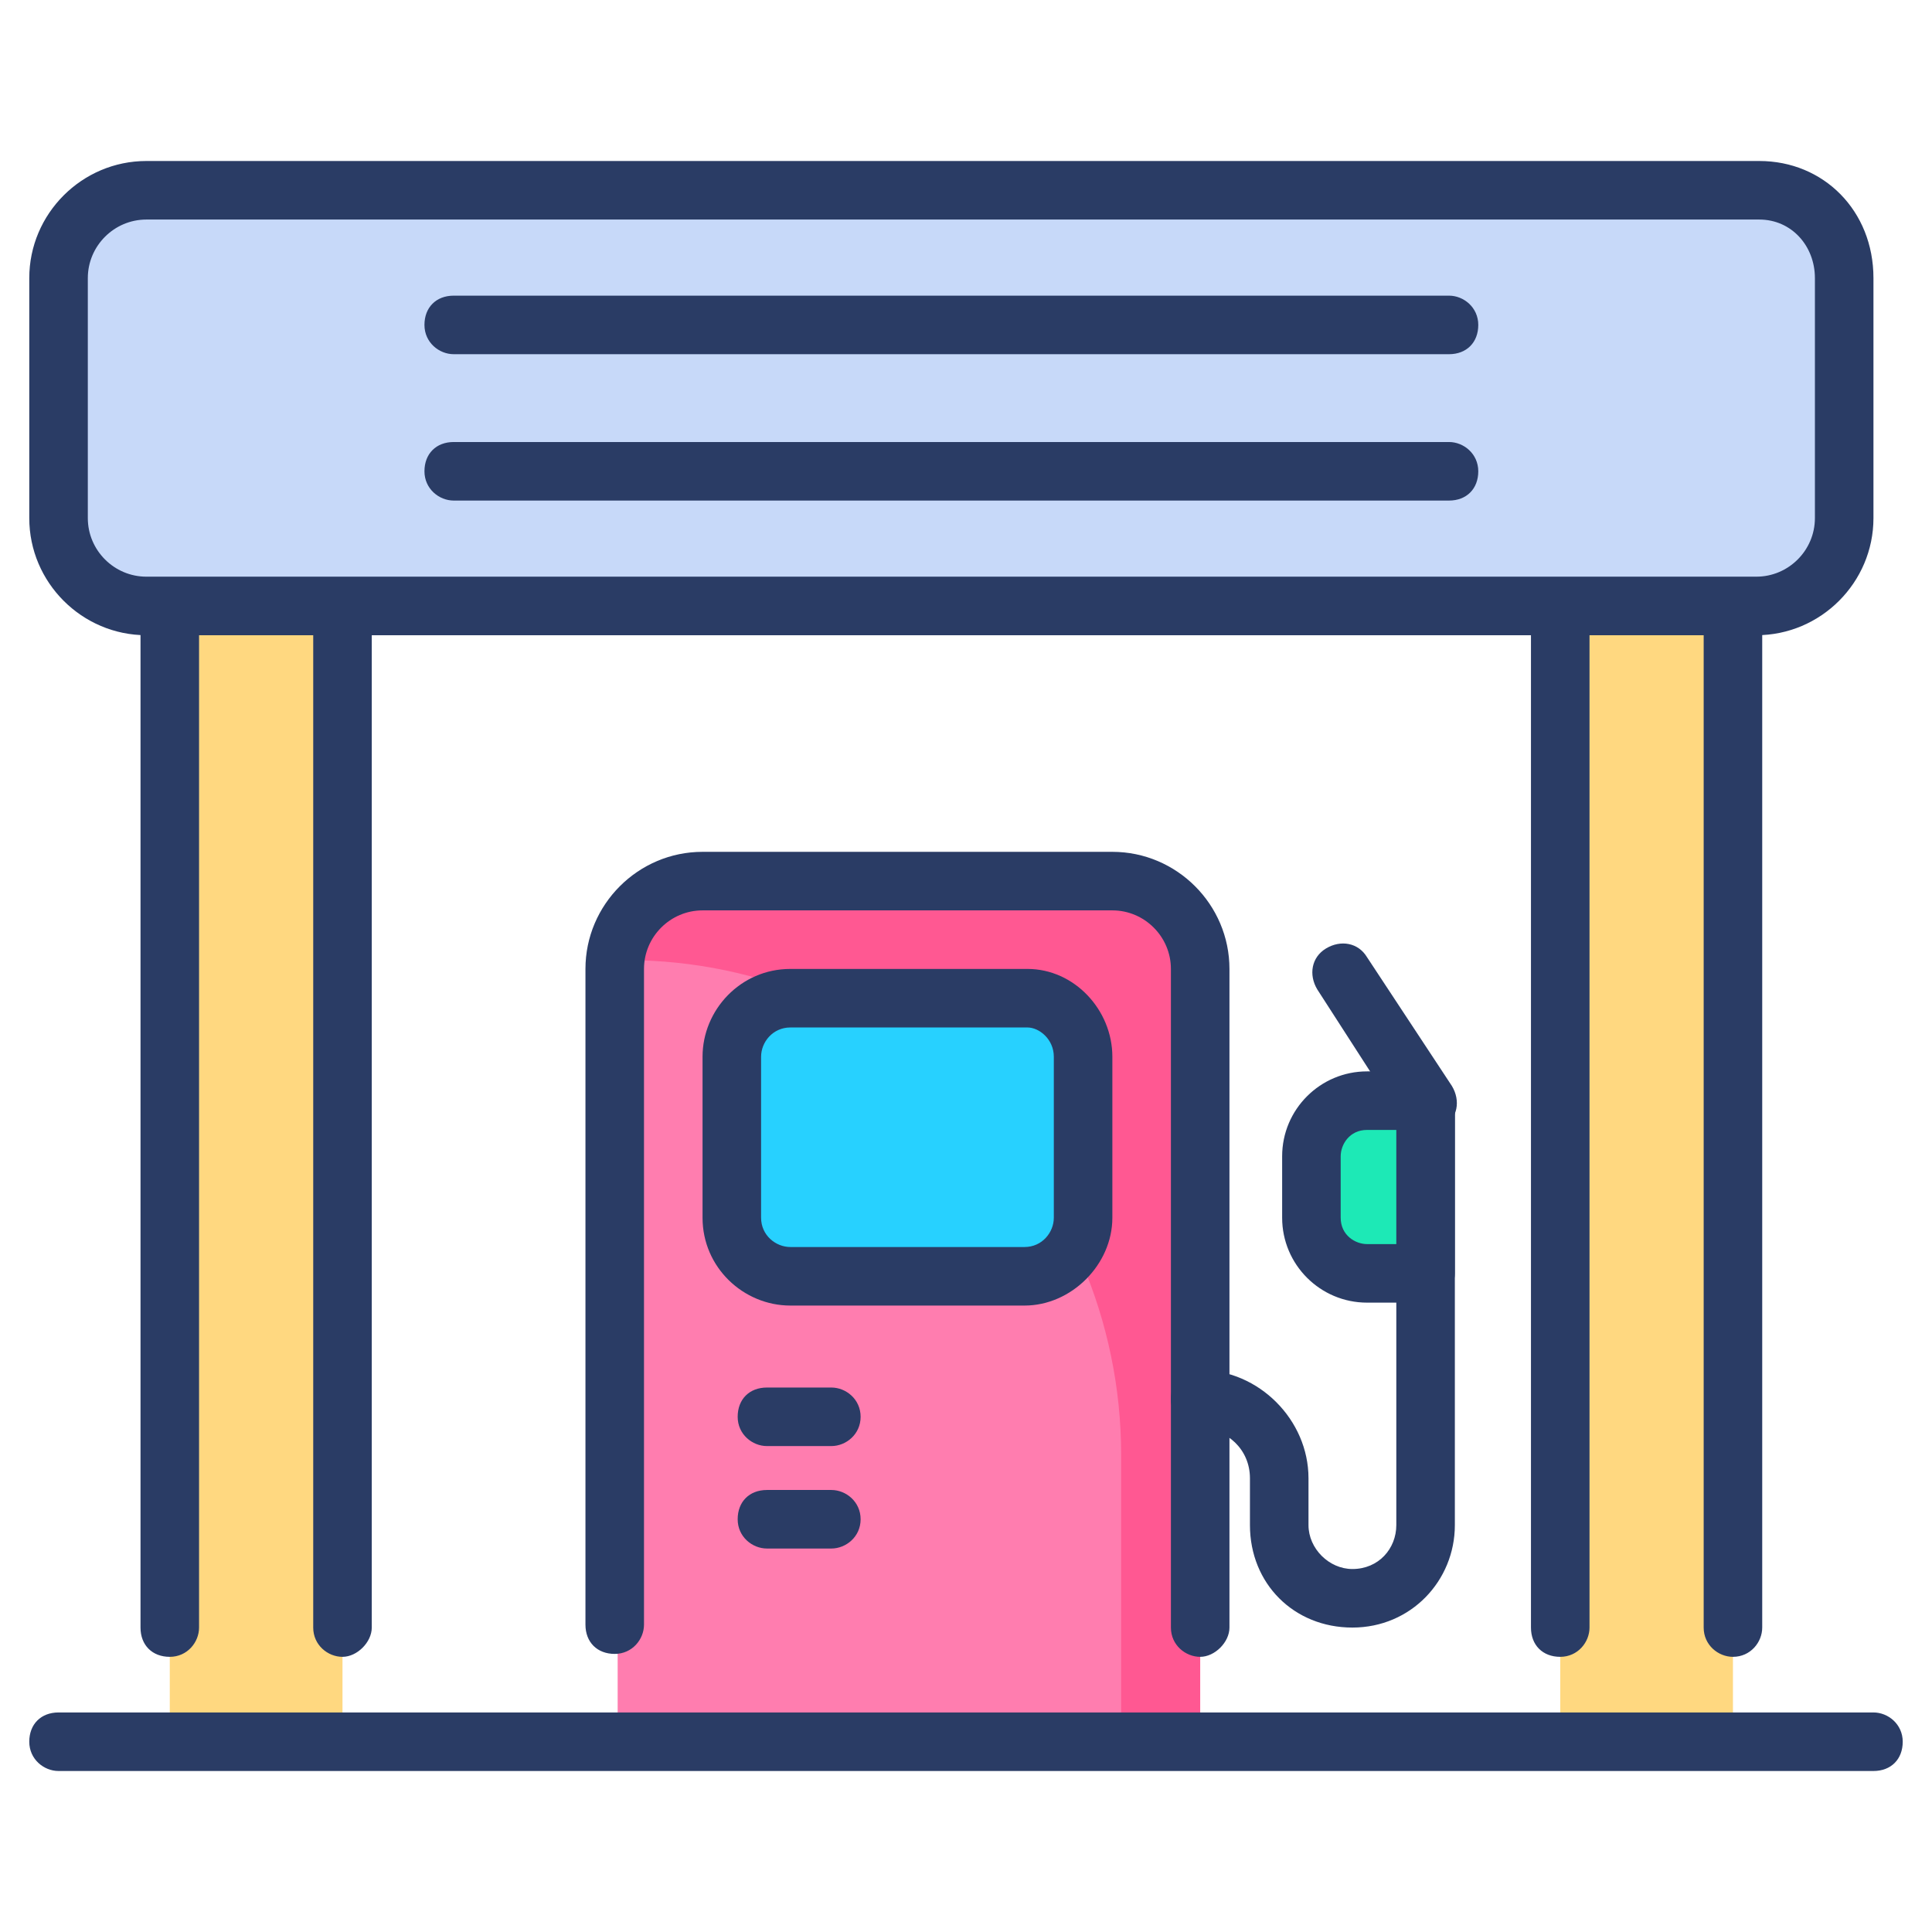 <svg id="Layer_1" height="512" viewBox="0 0 66 66" width="512" xmlns="http://www.w3.org/2000/svg"><g><g><path d="m53.3 17.9h5.9v41.6h-5.9z" fill="#ffd880"/></g><g><path d="m5.8 17.9h5.9v41.6h-5.9z" fill="#ffd880"/></g><g><path d="m59.2 56.6c-.5 0-1-.4-1-1v-36.7h-3.9v36.7c0 .5-.4 1-1 1s-1-.4-1-1v-37.7c0-.5.4-1 1-1h5.9c.5 0 1 .4 1 1v37.7c0 .5-.4 1-1 1z" fill="#2a3c65"/></g><g><path d="m11.7 56.6c-.5 0-1-.4-1-1v-36.7h-3.9v36.7c0 .5-.4 1-1 1s-1-.4-1-1v-37.7c0-.5.4-1 1-1h5.9c.5 0 1 .4 1 1v37.7c0 .5-.5 1-1 1z" fill="#2a3c65"/></g><g><path d="m63 9.5v8.2c0 1.6-1.3 3-3 3h-55c-1.6 0-3-1.3-3-3v-8.2c0-1.6 1.3-3 3-3h55.1c1.6 0 2.9 1.3 2.9 3z" fill="#c7d9f9"/></g><g><path d="m60 21.7h-55c-2.2 0-4-1.8-4-4v-8.2c0-2.2 1.8-4 4-4h55.1c2.2 0 3.9 1.7 3.9 4v8.2c0 2.2-1.8 4-4 4zm-55-14.2c-1.1 0-2 .9-2 2v8.2c0 1.1.9 2 2 2h55c1.1 0 2-.9 2-2v-8.2c0-1.1-.8-2-1.9-2z" fill="#2a3c65"/></g><g><path d="m41 33.1v26.3h-19.9v-26.3c0-1.6 1.3-3 3-3h14c1.5.1 2.9 1.4 2.9 3z" fill="#ff7daf"/></g><g><path d="m41 33.1v26.3h-2.7v-9.7c0-4.6-1.9-8.9-5-11.9-3.1-3.1-7.3-5-11.9-5-.1 0-.1 0-.2 0 .1-1.5 1.4-2.7 2.9-2.7h14c1.5.1 2.9 1.4 2.9 3z" fill="#ff5892"/></g><g><path d="m41 56.6c-.5 0-1-.4-1-1v-22.5c0-1.1-.9-2-2-2h-14c-1.1 0-2 .9-2 2v22.4c0 .5-.4 1-1 1s-1-.4-1-1v-22.4c0-2.2 1.8-4 4-4h14c2.2 0 4 1.8 4 4v22.5c0 .5-.5 1-1 1z" fill="#2a3c65"/></g><g><path d="m37 36.1v5.5c0 1.1-.9 2-2 2h-8c-1.1 0-2-.9-2-2v-5.5c0-1.1.9-2 2-2h8.1c1 0 1.9.9 1.9 2z" fill="#27d1ff"/></g><g><path d="m35 44.6h-8c-1.6 0-3-1.3-3-3v-5.5c0-1.6 1.3-3 3-3h8.1c1.6 0 2.9 1.4 2.9 3v5.5c0 1.6-1.4 3-3 3zm-8-9.5c-.6 0-1 .5-1 1v5.5c0 .6.5 1 1 1h8c.6 0 1-.5 1-1v-5.5c0-.6-.5-1-.9-1z" fill="#2a3c65"/></g><g><path d="m46.2 55.6c-2 0-3.5-1.5-3.5-3.5v-1.6c0-1-.8-1.7-1.7-1.7-.5 0-1-.4-1-1s.4-1 1-1c2 0 3.7 1.7 3.7 3.7v1.6c0 .8.7 1.5 1.5 1.5.9 0 1.5-.7 1.5-1.5v-14.4c0-.5.4-1 1-1s1 .4 1 1v14.4c0 1.9-1.5 3.5-3.5 3.5z" fill="#2a3c65"/></g><g><path d="m48.7 37.7v5.8h-2c-1 0-1.9-.8-1.9-1.9v-2.1c0-1 .8-1.9 1.9-1.9z" fill="#1de9b6"/><path d="m48.7 44.5h-2c-1.6 0-2.9-1.3-2.9-2.9v-2.1c0-1.6 1.3-2.9 2.9-2.9h2c.5 0 1 .4 1 1v5.9c0 .5-.4 1-1 1zm-2-5.9c-.6 0-.9.5-.9.9v2.1c0 .6.5.9.9.9h1v-3.9z" fill="#2a3c65"/></g><g><path d="m48.7 38.7c-.3 0-.6-.2-.8-.4l-2.9-4.5c-.3-.5-.2-1.1.3-1.4s1.1-.2 1.4.3l2.9 4.4c.3.5.2 1.1-.3 1.4-.2.1-.4.2-.6.2z" fill="#2a3c65"/></g><g><path d="m49.5 12.1h-34c-.5 0-1-.4-1-1s.4-1 1-1h34c.5 0 1 .4 1 1s-.4 1-1 1z" fill="#2a3c65"/></g><g><path d="m49.5 17.1h-34c-.5 0-1-.4-1-1s.4-1 1-1h34c.5 0 1 .4 1 1s-.4 1-1 1z" fill="#2a3c65"/></g><g><path d="m28.4 49.4h-2.2c-.5 0-1-.4-1-1s.4-1 1-1h2.2c.5 0 1 .4 1 1s-.5 1-1 1z" fill="#2a3c65"/></g><g><path d="m28.4 52.9h-2.2c-.5 0-1-.4-1-1s.4-1 1-1h2.2c.5 0 1 .4 1 1s-.5 1-1 1z" fill="#2a3c65"/></g><g><path d="m64 60.5h-62c-.5 0-1-.4-1-1s.4-1 1-1h62c.5 0 1 .4 1 1s-.4 1-1 1z" fill="#2a3c65"/></g></g></svg>